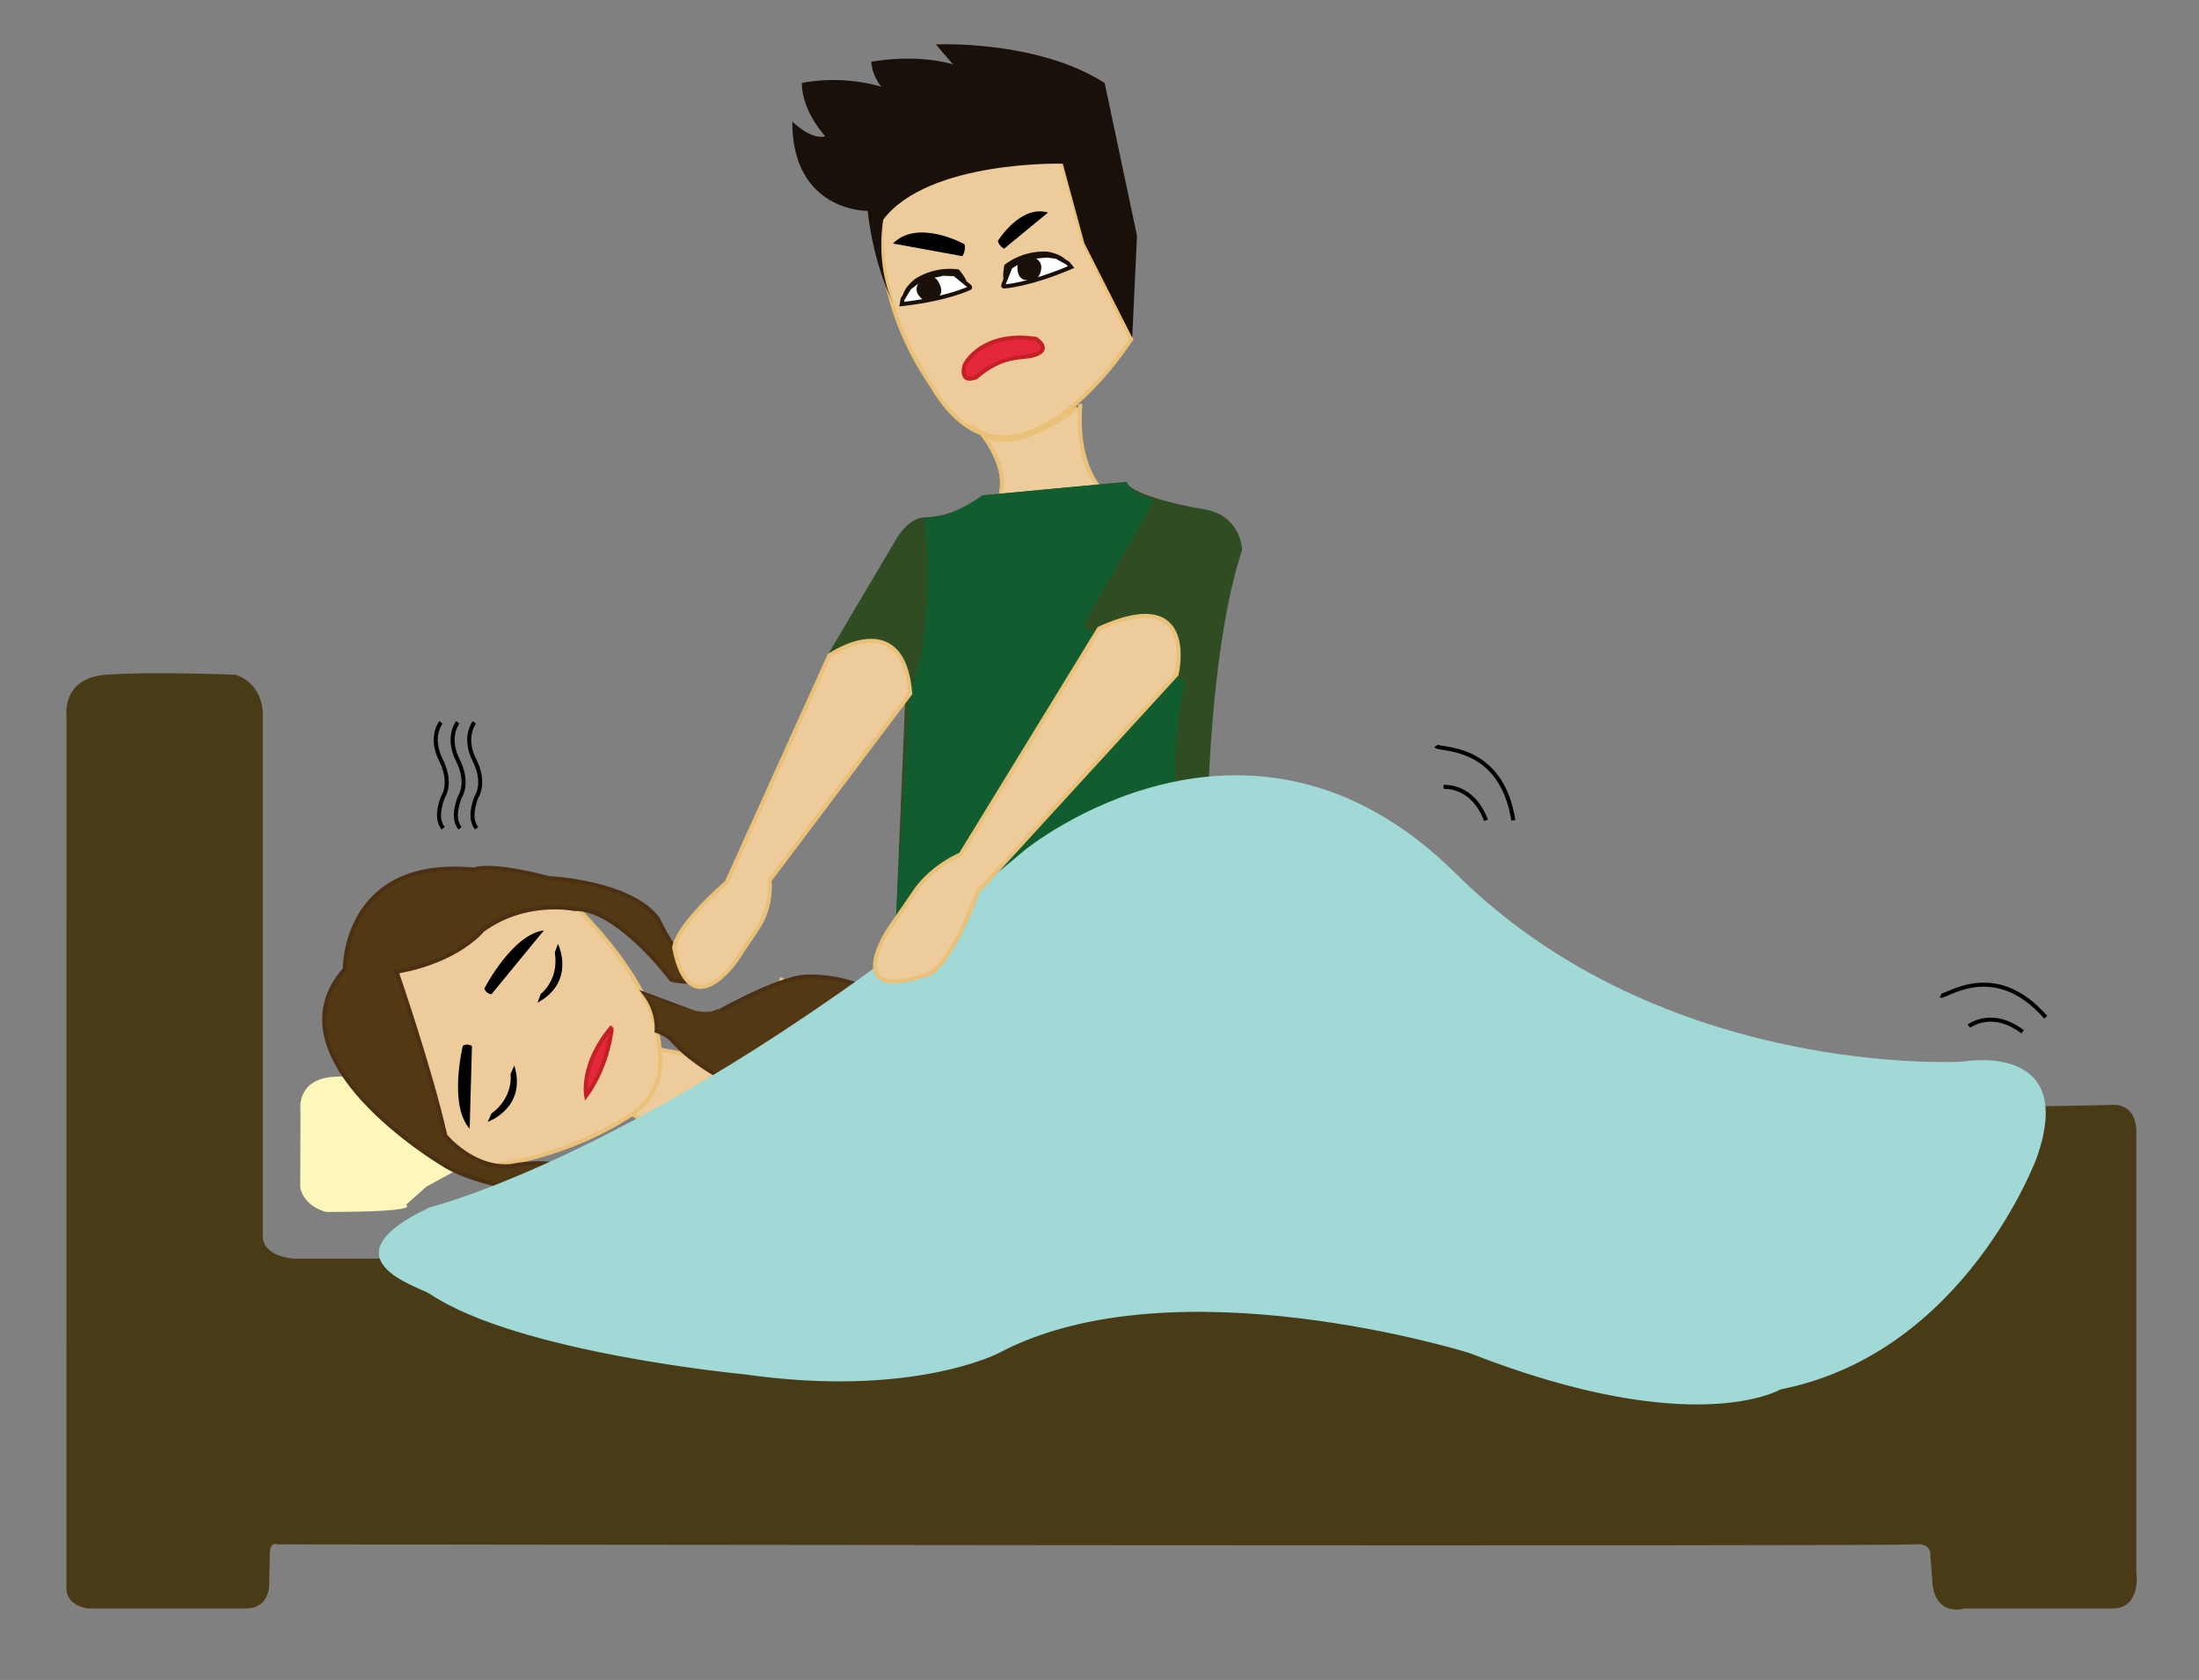 <?xml version="1.0" encoding="utf-8"?>
<!-- Generator: Adobe Illustrator 24.3.0, SVG Export Plug-In . SVG Version: 6.00 Build 0)  -->
<svg version="1.1" xmlns="http://www.w3.org/2000/svg" xmlns:xlink="http://www.w3.org/1999/xlink" x="0px" y="0px"
	 viewBox="0 0 543.97 415.58" style="enable-background:new 0 0 543.97 415.58;" xml:space="preserve">
<rect x="0" y="0" width="543.97" height="415.58" fill="#808080" stroke="none"/>
<style type="text/css">
	.st0{fill:#EECB9B;stroke:#EAC179;stroke-miterlimit:10;}
	.st1{fill:#1A100A;}
	.st2{fill:#FFFFFF;stroke:#1A100A;stroke-miterlimit:10;}
	.st3{fill:#E4273A;stroke:#C42127;stroke-miterlimit:10;}
	.st4{fill:#304C23;}
	.st5{fill:#125D2F;}
	.st6{fill:#FDF7BA;}
	.st7{fill:#533814;stroke:#4B3014;stroke-miterlimit:10;}
	.st8{fill:#533814;}
	.st9{fill:none;stroke:#000000;stroke-miterlimit:10;}
	.st10{fill:#483B15;}
	.st11{fill:#A0D9D5;}
</style>
<g id="Layer_5">
	<path class="st0" d="M249.6,107.73c0,0,5.75,16.43,0,20.54c-5.75,4.11-17.25,9.86-17.25,9.86l47.64-7.39l-14.79-7.8
		c0,0-2.29-11.99-1.14-22.63"/>
	<path class="st0" d="M218.04,53.54c0,0,6.85-13.52,41.14-14.35c0,0,2.84-2.25,4.38,3.63c0.59,2.25,4.39,16.79,4.39,16.79
		l11.88,24.28c0,0-29.06,45.67-49.25,11.7C229.2,93.27,216.92,77,218.04,53.54z"/>
	<g>
		<path class="st1" d="M248.45,69.83c-0.64-1.28,0-4.27,0-4.27s4.11-3.63,10.59-3.32c0,0,3.16,0.47,4.42,1.9l0.71,0.95
			c0,0-3.32-2.45-5.22-1.9c0,0-5.69-0.02-9.01,2.83C249.95,66.03,248.85,70.62,248.45,69.83z"/>
		<path class="st2" d="M248.45,69.83c0,0-0.63,1.19,0,1.03c0,0,6.01-0.32,16.51-4.78l-0.79-0.98l-2.84-1.58l-2.37-0.31l-2.79,0.26
			l-3.76,1.07l-2.46,1.5L248.45,69.83z"/>
		<path class="st1" d="M251.73,65.26c0,0-0.6,3.84,2.14,4.03c0,0,2.21,0.47,3.18-1.13c0,0,1.82-3.11-1.2-4.44
			C252.83,62.4,251.73,65.26,251.73,65.26z"/>
	</g>
	<path class="st1" d="M239.3,70.4c-0.07-1.43-2.1-3.72-2.1-3.72s-5.36-1.15-10.85,2.31c0,0-2.52,1.97-2.92,3.83L223.28,74
		c0,0,1.69-3.76,3.61-4.21c0,0,4.94-2.81,9.24-1.96C236.13,67.82,239.35,71.28,239.3,70.4z"/>
	<path class="st2" d="M239.3,70.4c0,0,1.13,0.72,0.5,0.89c0,0-5.39,2.67-16.73,3.95l0.2-1.25l1.7-2.78l1.91-1.44l2.56-1.14l3.8-0.91
		l2.88,0.1L239.3,70.4z"/>
	<path class="st1" d="M231.74,69.11c0,0,2.41,3.05,0.12,4.56c0,0-1.69,1.5-3.33,0.58c0,0-3.12-1.82-1.14-4.45
		C229.38,67.17,231.74,69.11,231.74,69.11z"/>
	<path class="st3" d="M238.57,90.48c0.14-0.64,4.59-8.6,17.68-6.66c0,0,4.1,2.6-0.4,4.03c-2.94,0.94-7.56-0.38-14.31,5.41
		C241.53,93.25,237.49,95.28,238.57,90.48z"/>
	<path d="M246.82,59.64c0,0,5.56-9.09,12.43-7.06l-10.87,8.95C248.38,61.54,247.2,60.92,246.82,59.64z"/>
	<path d="M238.61,60.42c0,0-11.53-6.42-17.72-0.18l17.18,3.13C238.07,63.37,238.97,62.01,238.61,60.42z"/>
	<path class="st1" d="M231.51,10.99c0,0,24.87-1.23,41.75,9.53l8,37.79l-1.18,25.2l-11.84-23.35l-5.33-19.67
		c0,0-33.16-0.92-44.42,13.83c0,0-2.08,10.77,2.37,20.59c0,0-4.74-9.22-6.22-22.74c0,0-18.66,0.31-18.66-22.12
		c0,0,4.54,4.61,8.19,3.69c0,0-5.82-6.15-5.82-13.21c0,0,9.1-2.15,19.65,0.92c0,0-2.18-2.46-2.48-6.15c0,0,10.48-2.15,20.2,0.61
		L231.51,10.99z"/>
	<path class="st0" d="M242.74,107.16c0,0,10.25,11.94,1.76,20.16l30.67-3.56c0,0-9.31-5.3-7.94-23.46
		C267.23,100.3,251.13,113.39,242.74,107.16z"/>
	<path class="st4" d="M243.02,122.54c0,0-5.78,5.15-14.27,5.45c0,0-3.68-0.3-7.1,5.45l-16.53,27.95l18.95,8.33l-2.42,57.25
		c0,0,29.53,11.81,76.75,0c0,0-1.36-60.24,8.83-90.81c0,0,0-9.08-10.19-10.29c0,0-17.33-3.03-18.34-6.66L243.02,122.54z"/>
	<path class="st5" d="M228.75,127.99c0,0,3.1,25.96-3.58,43.58c0,0-0.92,14.05-3.53,55.4c0,0,34.52,11.49,76.75,0
		c0,0-22.09-43.09,8.83-90.81c0,0,0.41-7.81-10.19-10.29c0,0-16.2-1.08-18.34-6.66l-35.67,3.33
		C243.02,122.54,234.35,128.93,228.75,127.99z"/>
	<path class="st4" d="M285.46,123.78l-17.68,31.13c0,0,25.26,14.38,25.52,13.35c0.25-1.03,3.43-11.3,3.43-11.3l4.11-9.57l6.39-11.23
		l-1.11-4.46c0,0-3.93-4.58-4.27-4.38s-4.81-1.45-4.81-1.45l-6.46-0.85L285.46,123.78z"/>
</g>
<g id="bed">
	<g id="pillow">
		<path class="st6" d="M74.33,274.66c0,0-1.13-7.51,7.88-8.26l31.16-1.5c0,0-0.81,16.48,11.61,20.82l-13.11,4.33l-6.42,3.51
			l-5.04,4.51c0,0,4.7,1.74-19.71,1.74c0,0-5.35-1.13-6.43-6.01L74.33,274.66z"/>
	</g>
	<g id="Layer_3">
		<g>
			<path class="st0" d="M110.38,280.73c-0.46-0.37-16.25-39.56-16.25-39.56l43.95-21.02c0,0,24.06,20.84,25.1,39.47
				c0,0,2.31,9.89-6.76,15.91c0,0-16.98,12.28-40.95,13.33L110.38,280.73z"/>
			<path class="st0" d="M171.62,300.25c0,0,0.87-14.1-4.18-17.2l-11.01-7.53l2.25-1.77l1.34-1.43l1.16-1.62l0.89-1.66l1.01-3.07
				l0.33-2.32l0.02-2.03l-0.24-2l10.68,1.99c0,0,12.91,0.18,19.61-19.71L171.62,300.25z"/>
		</g>
		<path class="st7" d="M109.37,287.88c0,0-43.77-26.02-24.08-48.1c0,0-0.41-27.81,32.09-24.66c0,0,3.1-1.85,18.46,2.1
			c0,0,20.1,0.91,26.89,10.07c0,0,8.58,18.85,12.72,7.77c0,0,2.84,10.08-9.36,7.32c0,0-13.33-17.92-24.01-17.51
			c0,0-11.96-2.58-22.7,5.23c0,0-6.07,7.66-21.28,10.27c0,0,8.38,24.18,12.06,40.59c0,0,6.88,8.39,16.24,7.49
			c0,0,12.21-2.64,17.14,2.41c0,0-12.7-0.35-20.1,2.29C123.43,293.15,114.8,291.49,109.37,287.88z"/>
		<path class="st7" d="M162.43,255.04c0,0,0.53-4.61-2.82-9.07l15.47,5.79c0,0,16.69-9.78,24.25-10.16c0,0,13.99-0.97,21.8,8.16
			c0,0,16.97,15.17-7.48,29.07c0,0,8.63-15.01-8.46-12.19c0,0-7.37,3.45-17.23,2.57c0,0-4.87,0.78-13.68-5.12
			C165.46,258.18,167.24,256.64,162.43,255.04z"/>
		<path class="st8" d="M158.68,245.61c0,0,14.31,6.33,18.09,4.31s0.41,11.03,0.41,11.03L158.68,245.61z"/>
		<path d="M132.96,248.05l0.81-2.18c0,0,4.58-3.4,3.47-10.27l0.79-2.1C138.03,233.49,142.6,242.79,132.96,248.05z"/>
		<path d="M127.23,263.58l-0.94,2.12c0,0,0.89,5.63-4.72,9.76l-0.91,2.05C120.65,277.52,130.41,274.09,127.23,263.58z"/>
		<path class="st3" d="M145,271.07c0,0-1.51-7.83,6.4-17.1C151.4,253.97,150.63,263.41,145,271.07z"/>
		<path d="M119.82,244.54c0,0,6.82-13.34,14.72-14.38l-12.98,15.81C121.56,245.97,120.21,245.83,119.82,244.54z"/>
		<path d="M114.5,258.71c0,0-3.6,14.55,1.68,20.52l0.57-20.45C116.75,258.77,115.64,257.99,114.5,258.71z"/>
		<path class="st9" d="M109.07,178.69c0,0-2.88,3.61,0,9.33c2.88,5.72,0.56,9.03,0.56,9.03s-2.31,5.12,0,7.83"/>
		<path class="st9" d="M113.24,178.69c0,0-2.88,3.61,0,9.33c2.88,5.72,0.56,9.03,0.56,9.03s-2.31,5.12,0,7.83"/>
		<path class="st9" d="M117.35,178.69c0,0-2.88,3.61,0,9.33c2.88,5.72,0.56,9.03,0.56,9.03s-2.31,5.12,0,7.83"/>
	</g>
	<path class="st10" d="M16.45,177.06c0,0-1.27-9.29,9.71-10.14c10.98-0.84,32.1,0,32.1,0s6.76,1.69,6.76,10.14v128.39
		c0,0-0.84,5.07,7.6,5.91h409.67c0,0,5.35,1.41,5.35-6.48v-25.34c0,0-1.69-5.07,4.5-5.63l29.85-0.56c0,0,6.47-1.13,6.47,6.76V388.8
		c0,0,1.42,9.1-5.9,9.1h-36.6c0,0-6.76,2.16-7.88-5.72l-0.56-7.32c0,0,0.56-3.38-4.22-2.82c-4.79,0.56-404.6,0-404.6,0
		s-1.97-0.99-1.97,2.53l-0.14,7.46c0,0,0.14,5.86-5.77,5.86s-39.14,0-39.14,0s-5.29-0.65-5.25-5.02
		C16.45,388.52,16.45,177.06,16.45,177.06z"/>
	<path class="st11" d="M106.31,320.06c-2.51-1.69-27.03-8.63,0-21.4c0,0,59.32-14.51,147.16-88.34c0,0,55.19-45.3,106.62,5.75
		s125.39,46.55,125.39,46.55s28.53-5.26,18.4,23.65c0,0-17.64,48.43-63.44,57.44c0,0-21.4,12.76-76.96-9.01c0,0-73.21-22.9-116.38,0
		c0,0-21.4,11.26-63.07,5.26C184.02,339.96,128.08,334.7,106.31,320.06z"/>
	<path class="st9" d="M357.09,194.67c0,0,7.13-0.75,10.51,8.26"/>
	<path class="st9" d="M355.21,184.54c0.75,1.13,16.14-0.75,19.15,18.4"/>
	<path class="st9" d="M487.04,253.86c0,0,5.63-4.44,13.3,1.38"/>
	<path class="st9" d="M480.05,246.29c1.24,0.55,13.26-9.24,26,5.36"/>
</g>
<g id="arms">
	<path class="st0" d="M291.04,166.86c0,0,5.51-22.61-19.16-11.37l-34.23,55.88c0,0-6.5,2.61-10.92,8.56L219.81,230
		c0,0-12.35,18.78,10.35,10.8c0,0,5.06-2.29,11.77-20.28L291.04,166.86z"/>
	<path class="st0" d="M205.15,162.16c0,0,18.22-12.7,20.03,9.41l-34.83,46.23c0,0,0.8,5.69-2.52,11.17l-5.9,8.87
		c0,0-11.29,16.15-15.14-3.28c0,0-0.39-4.53,12.97-16.31L205.15,162.16z"/>
</g>
</svg>
